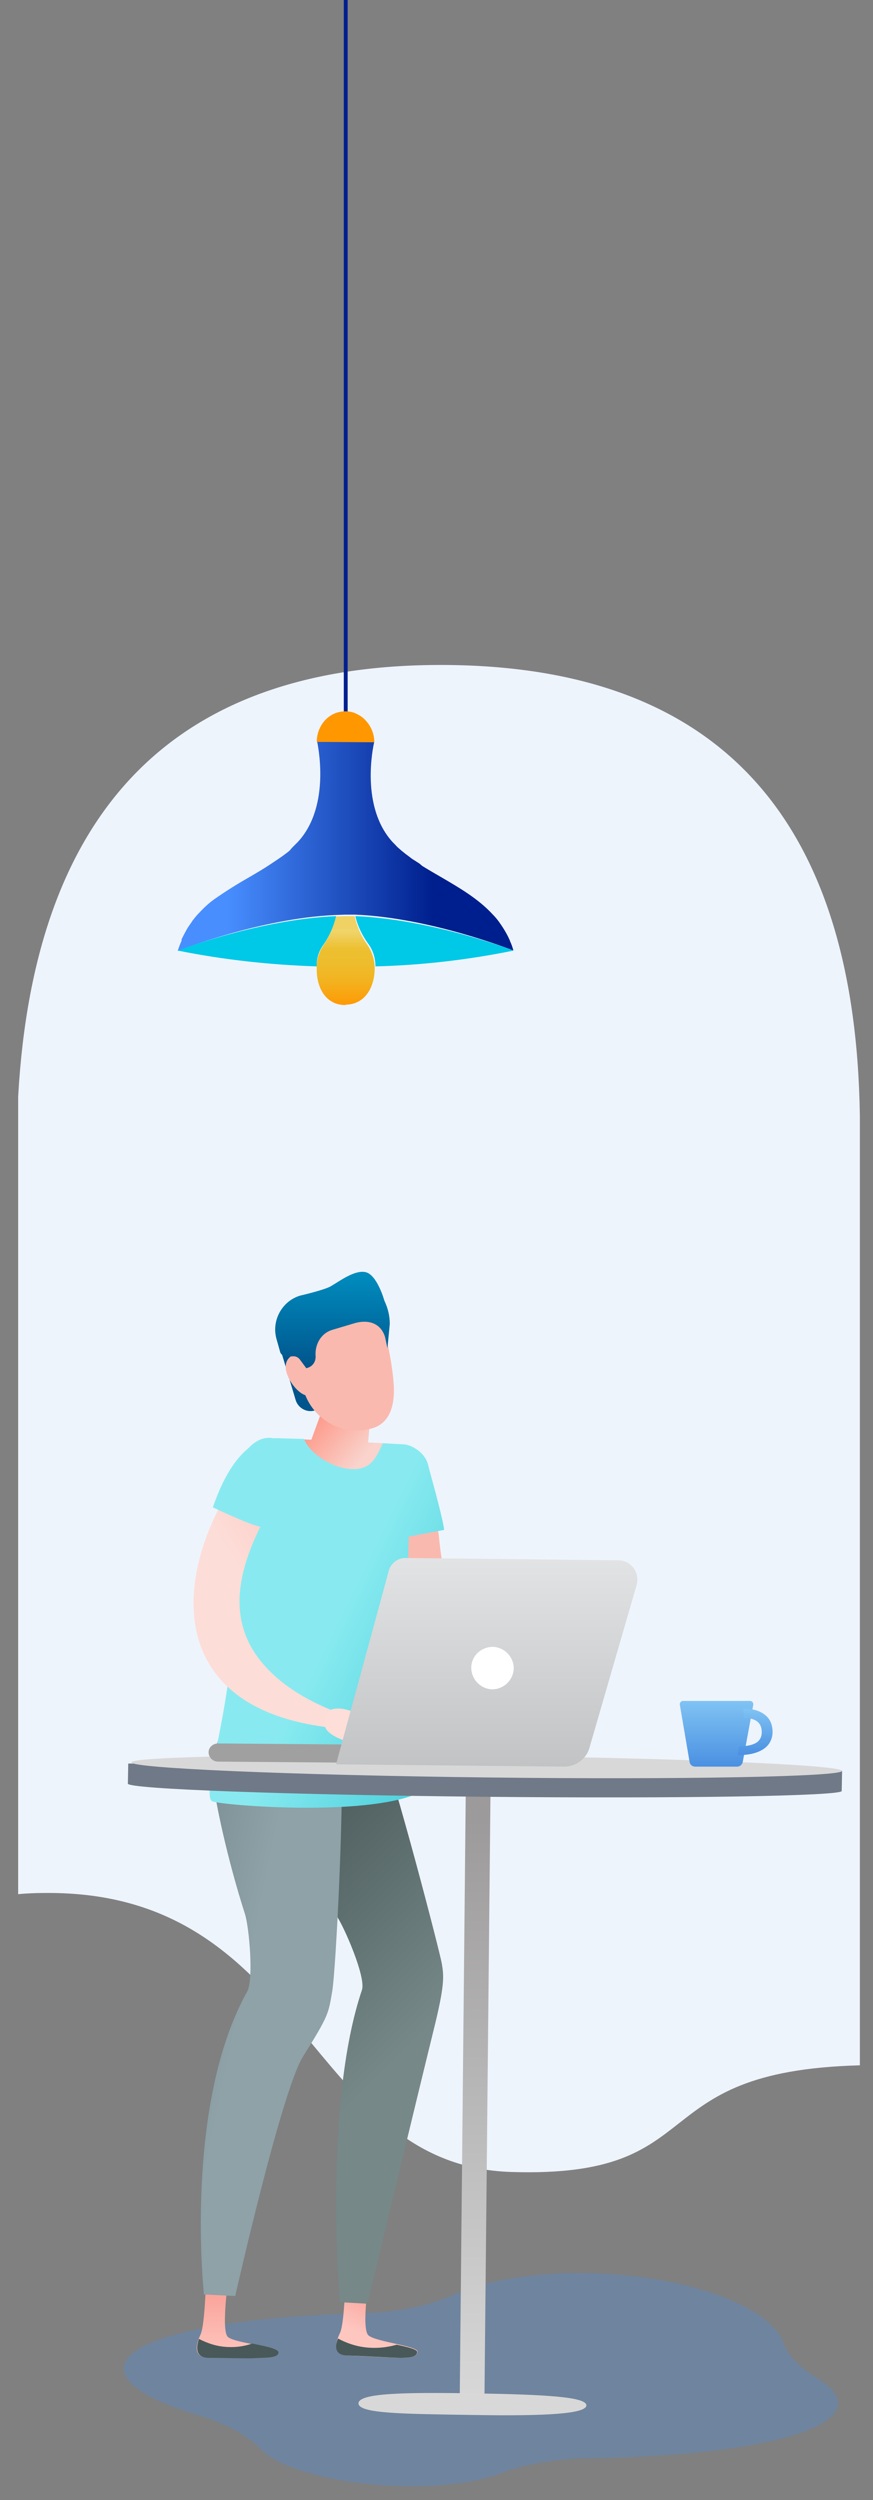 <svg version="1.1" id="Livello_1" xmlns="http://www.w3.org/2000/svg" xmlns:xlink="http://www.w3.org/1999/xlink" x="0px" y="0px" viewBox="0 0 226 647" style="enable-background:new 0 0 226 647;" xml:space="preserve">
<rect x="0" y="0" width="226" height="647" fill="#808080" stroke="none"/>
<style type="text/css">
	.st0{fill:#EEF4FC;}
	.st1{fill-rule:evenodd;clip-rule:evenodd;fill:#4A90E2;fill-opacity:0.31;}
	.st2{fill:url(#Shape_1_);}
	.st3{fill:#00C8E7;}
	.st4{fill:#001F8E;}
	.st5{fill:#FF9700;}
	.st6{fill:url(#SVGID_1_);}
	.st7{fill-rule:evenodd;clip-rule:evenodd;fill:#FAB9AF;}
	.st8{fill-rule:evenodd;clip-rule:evenodd;fill:url(#Combined-Shape_1_);}
	.st9{fill-rule:evenodd;clip-rule:evenodd;fill:url(#Fill-5_1_);}
	.st10{fill-rule:evenodd;clip-rule:evenodd;fill:#495959;}
	.st11{fill-rule:evenodd;clip-rule:evenodd;fill:url(#Fill-9_1_);}
	.st12{fill-rule:evenodd;clip-rule:evenodd;fill:url(#Fill-13_1_);}
	.st13{fill-rule:evenodd;clip-rule:evenodd;fill:url(#Fill-15_1_);}
	.st14{fill-rule:evenodd;clip-rule:evenodd;fill:url(#SVGID_2_);}
	.st15{fill-rule:evenodd;clip-rule:evenodd;fill:#00558C;}
	.st16{fill-rule:evenodd;clip-rule:evenodd;fill:url(#Fill-33_1_);}
	.st17{fill-rule:evenodd;clip-rule:evenodd;fill:url(#Fill-38_1_);}
	.st18{fill-rule:evenodd;clip-rule:evenodd;fill:#707987;}
	.st19{fill-rule:evenodd;clip-rule:evenodd;fill:#D8D8D8;}
	.st20{fill-rule:evenodd;clip-rule:evenodd;fill:url(#Fill-48_1_);}
	.st21{fill-rule:evenodd;clip-rule:evenodd;fill:url(#Fill-50_1_);}
	.st22{fill-rule:evenodd;clip-rule:evenodd;fill:url(#Fill-52_1_);}
	.st23{fill-rule:evenodd;clip-rule:evenodd;fill:#FDDED8;}
	.st24{fill-rule:evenodd;clip-rule:evenodd;fill:#A0A0A0;}
	.st25{fill-rule:evenodd;clip-rule:evenodd;fill:url(#Fill-58_1_);}
	.st26{fill-rule:evenodd;clip-rule:evenodd;fill:#FFFFFF;}
	.st27{fill-rule:evenodd;clip-rule:evenodd;fill:url(#Fill-62_1_);}
</style>
<g id="Desktop_illustration">
	<path class="st0" d="M116,172.1C46,171.4,8.9,208.7,4.7,283.8v206.4c2.2-0.2,4.4-0.3,6.7-0.3c68.4-0.8,67.7,70.5,120.9,72.2   c52.7,1.7,33.1-26.1,90.3-27.6V288.8C221.5,211.7,186,172.8,116,172.1z"/>
	<path id="Fill-1-Copy-5" class="st1" d="M100.9,643.3c-14-0.7-28.3-4.3-33.1-9.2c-3.5-3.6-8.8-6.7-15.8-8.8   c-12.7-3.8-20.2-8.2-20-12.5c0.4-7.8,25.7-13.2,60.9-14.1c9.1-0.2,17.8-1.8,24.2-4.7c9-4.1,23.2-6.4,39.1-5.6   c23.4,1.2,43.7,8.9,46.7,18.1c1.1,3.3,4.3,6.3,8.7,9c3.6,2.2,5.5,4.4,5.4,6.6c-0.4,8.1-27.4,13.6-64.5,14.1   c-8.4,0.1-16.2,1.4-22.6,3.8C123.3,642.6,112.8,643.9,100.9,643.3z"/>
	<g id="Risorsa-1" transform="translate(42, 0)">
		
			<linearGradient id="Shape_1_" gradientUnits="userSpaceOnUse" x1="-2639.538" y1="851.575" x2="-2638.928" y2="851.575" gradientTransform="matrix(86.893 0 0 -54.102 229374.922 46290.617)">
			<stop offset="0" style="stop-color:#488EFF"/>
			<stop offset="1" style="stop-color:#001F8E"/>
		</linearGradient>
		<path id="Shape" class="st2" d="M90,243.5c0-0.1,0-0.2-0.1-0.3c-0.7-1.6-1.7-3.2-2.7-4.6c-0.5-0.7-1.1-1.4-1.7-2    c-3.7-4-8.5-6.8-13.3-9.6c-1.7-1-3.3-1.9-4.9-2.9l-0.7-0.6l-1.4-0.9c-0.5-0.3-0.9-0.6-1.4-1L63,221l-1-0.8l-0.8-0.7    c-0.4-0.3-0.7-0.7-1-1l-0.5-0.5c-8.4-9.1-5.2-24.4-4.8-26.1H40.1c0,0.2,3.8,16.5-5,26l-0.5,0.5c-0.3,0.3-0.7,0.7-1,1l-0.6,0.7    c-0.3,0.3-0.6,0.5-1,0.8l-0.8,0.6l-1.3,0.9l-1.5,1l-0.6,0.4c-1.5,1-3.2,2-4.9,3c-3.2,1.8-6.4,3.8-9.4,5.9c-1.4,1-2.7,2.2-3.9,3.5    l-0.2,0.2c-0.6,0.6-1.1,1.3-1.6,1.9l-0.1,0.2c-0.5,0.7-1,1.4-1.4,2.1l-0.1,0.2c-0.4,0.7-0.8,1.5-1.2,2.3v0.4    c-0.4,0.8-0.7,1.7-1,2.6c0.2-0.1,21.2-8.4,40.7-9.3l2.7-0.1c0.8,0,1.6,0,2.5,0c19.6,0.8,40.8,9.2,41,9.3    C90.7,245.2,90.4,244.3,90,243.5z"/>
		<path class="st3" d="M53.3,244.2c1.3,1.7,1.9,3.8,1.9,5.9c12-0.3,24-1.7,35.8-4.1c0,0-21.2-8.1-41-8.9    C50.6,239.7,51.8,242.1,53.3,244.2z"/>
		<polygon class="st4" points="48,186.1 47,185.8 47,-2.9 48,-2.9   "/>
		<path class="st5" d="M40,192c0-3.2,1.8-6.1,4.5-7.3c0.9-0.4,1.9-0.6,2.9-0.6c1.1,0,2.2,0.2,3.2,0.8c0.8,0.4,1.5,0.9,2.1,1.6    c1.4,1.5,2.2,3.5,2.2,5.6L40,192L40,192z"/>
		
			<linearGradient id="SVGID_1_" gradientUnits="userSpaceOnUse" x1="-2498.7" y1="834.951" x2="-2498.7" y2="835.951" gradientTransform="matrix(15 0 0 -23 37528 19464)">
			<stop offset="0" style="stop-color:#FE9902"/>
			<stop offset="6.000000e-02" style="stop-color:#FBA00B"/>
			<stop offset="0.26" style="stop-color:#F3B21F"/>
			<stop offset="0.45" style="stop-color:#EEBC2C"/>
			<stop offset="0.63" style="stop-color:#ECC030"/>
			<stop offset="0.83" style="stop-color:#F0D56C"/>
			<stop offset="0.86" style="stop-color:#EFD263"/>
		</linearGradient>
		<path class="st6" d="M47.4,260.1c-5.2,0-7.5-4.7-7.4-9.4c-0.1-2.1,0.5-4.2,1.7-6c1.5-2.3,2.6-4.8,3.1-7.5h0.1l2.5-0.1    c0.8,0,1.6,0,2.4,0c0.6,2.7,1.7,5.2,3.3,7.4c1.2,1.8,1.9,3.9,1.9,6.1c0,4.5-2.2,9.2-7.3,9.4h-0.3L47.4,260.1L47.4,260.1z"/>
		<path class="st3" d="M40,250.1c-12.1-0.4-24.1-1.7-36-4.1c0.2-0.1,21.4-8.1,41-8.9c-0.6,2.6-1.7,5.1-3.2,7.3    C40.6,246,39.9,248,40,250.1L40,250.1z"/>
	</g>
	
		<g id="Group-64" transform="translate(121.5, 480.5) scale(-1, 1) translate(-121.5, -480.5) translate(29, 332)">
		<path id="Fill-1" class="st7" d="M77,101.7c13.5-2.9,21.3-13.6,23.4-36.3c0.5-4.9,5.1-6.4,7.9-4.2c5,3.8,3.4,5.6,3.3,6.9    c-1.8,29.2-16.1,57.9-53.1,37.1c-0.9-0.5-1.6-1.9-1.6-3.1c0-1.1,0.5-1.7,1.2-1.5C66.6,102.8,70.2,103.2,77,101.7"/>
		
			<linearGradient id="Combined-Shape_1_" gradientUnits="userSpaceOnUse" x1="1138.669" y1="515.283" x2="1138.255" y2="515.732" gradientTransform="matrix(-31 0 0 -40 35425.984 20664.996)">
			<stop offset="0" style="stop-color:#F9D3CC"/>
			<stop offset="1" style="stop-color:#FF8572"/>
		</linearGradient>
		<path id="Combined-Shape" class="st8" d="M118.7,41.3l-0.7-8.4l11.6-2.7l3.8,10.4l4.7-0.2c3-0.1,3.2,1.7,3.4,4.8    c0.3,4.3,0.8,10.6,1.5,17.6c0.4,4.2-3.2,7.8-7.5,7.3c-1.2-0.1-2.4-0.2-3.6-0.4c-4.5-0.5-9-0.6-13.5-1.1c-3.4-0.4-6-3.2-6.1-6.6    c-0.1-6.4-0.4-12.2-0.3-16c0.1-2.8,0.1-4.4,2.9-4.5L118.7,41.3z"/>
		
			<linearGradient id="Fill-5_1_" gradientUnits="userSpaceOnUse" x1="1177.744" y1="503.148" x2="1178.006" y2="503.76" gradientTransform="matrix(-21 0 0 -23 24849.992 11845.983)">
			<stop offset="0" style="stop-color:#FDC7C0"/>
			<stop offset="1" style="stop-color:#FA968C"/>
		</linearGradient>
		<path id="Fill-5" class="st9" d="M124.5,255.2c0,0,0.2,14,1.5,16.6c1.3,2.6,1.7,5.6-2,5.8c-3.6,0.2-12.4,0.6-13.6,0.6    c-2.3,0-4.4-0.1-4.5-1.6c0-1.5,10.7-2.5,12.7-4.2c2-1.7-0.3-16.1-0.3-16.1L124.5,255.2z"/>
		<path id="Fill-7" class="st10" d="M111.3,274.8c2.1,0.6,4.3,0.9,6.6,0.8c3.1-0.1,6-1,8.6-2.4c0.9,2.2,0.8,4.3-2.4,4.4    c-3.6,0.1-12.4,0.6-13.6,0.6c-2.3,0-4.4-0.1-4.5-1.5C106,276,108.5,275.4,111.3,274.8"/>
		
			<linearGradient id="Fill-9_1_" gradientUnits="userSpaceOnUse" x1="1177.784" y1="502.949" x2="1177.784" y2="503.949" gradientTransform="matrix(-21 0 0 -23 24885.984 11846)">
			<stop offset="0" style="stop-color:#FDC7C0"/>
			<stop offset="1" style="stop-color:#FA968C"/>
		</linearGradient>
		<path id="Fill-9" class="st11" d="M160.6,255.2c0,0,0.2,14.3,1.5,17c1.3,2.7,1.8,5.9-1.9,5.9c-3.5,0-10.3,0.2-11.6,0.1    c-3-0.2-6.5,0.1-6.6-1.4c0-1.6,11-2.3,13-4c1.9-1.7-0.3-16.5-0.3-16.5L160.6,255.2z"/>
		<path id="Fill-11" class="st10" d="M148.7,274.5c2,0.7,4.1,1,6.3,0.9c2.7-0.1,5.2-0.9,7.5-2.1c0.8,2.4,0.8,4.8-2.4,4.9    c-3.5,0-10.3,0.2-11.6,0.1c-3-0.2-6.5,0.1-6.6-1.5C142,275.8,145.4,275.2,148.7,274.5"/>
		
			<linearGradient id="Fill-13_1_" gradientUnits="userSpaceOnUse" x1="1109.791" y1="527.229" x2="1109.592" y2="527.899" gradientTransform="matrix(-47.684 0 0 -159 53048.172 84048)">
			<stop offset="0" style="stop-color:#768888"/>
			<stop offset="1" style="stop-color:#415050"/>
		</linearGradient>
		<path id="Fill-13" class="st12" d="M127,163.6c8.4-11.7,16.1-25,18.3-30.2c4.4-10.6-0.2-22.6-10.3-26.9s-15.2,2.6-19.6,13.2    c-3.5,8.2-15.3,53.5-15.8,56.6c-0.5,3.1-0.8,5.3,2.2,17.3c2.8,11.3,17.1,70.6,17.1,70.6l7.1-0.4c0,0,4.4-50.9-5.7-80.8    C119.2,179.7,125,166.4,127,163.6z"/>
		
			<linearGradient id="Fill-15_1_" gradientUnits="userSpaceOnUse" x1="1126.222" y1="527.453" x2="1125.197" y2="528.357" gradientTransform="matrix(-36.459 0 0 -157 41210.254 82984)">
			<stop offset="0" style="stop-color:#8EA2A7"/>
			<stop offset="1" style="stop-color:#55696E"/>
		</linearGradient>
		<path id="Fill-15" class="st13" d="M150.6,163.3c4.5-14,7.8-29.4,8.3-35.1c1-11.7-7.2-21.9-18.3-22.9c-11.1-1-13.9,7.3-14.9,18.9    c-0.8,9.1,1.3,53.3,2.3,59.2c1,5.8,0.9,6.2,7.6,16.9c5.6,9.1,17.5,61.9,17.5,61.9l8.1-0.4c0,0,5.3-48.9-11.2-78.4    C148.3,180.3,149.5,166.7,150.6,163.3z"/>
		
			<linearGradient id="SVGID_2_" gradientUnits="userSpaceOnUse" x1="1098.396" y1="524.745" x2="1098.826" y2="524.415" gradientTransform="matrix(-60.82 0 0 -95.638 66932.484 50274.375)">
			<stop offset="0" style="stop-color:#88EAF0"/>
			<stop offset="1" style="stop-color:#50D1DD"/>
		</linearGradient>
		<path class="st14" d="M109.3,41.8L109.3,41.8L109.3,41.8c0.1,0,0.1,0,0.1,0l0,0l5.5-0.3c1.7,3.6,2.9,6.9,8,6.7    c5.2-0.2,11-4.1,12.4-7.8l6.8-0.2c4.2-0.2,7.8,3,8.1,7.3c0.7,11,2.2,32.2,4.2,51.3c1.8,17.3,7.3,34.4,4.6,35.4c-2.7,1-39,4-53-2    c1.3-11.6,1.6-24.6,2.3-40c0.5-12.1,0-19.6-0.1-26.5c-3.7-0.8-9.2-1.7-9.2-1.8c0.6-4.1,4.1-16.3,4.1-16.5    C103.8,43.9,107.4,42,109.3,41.8z"/>
		<path id="Fill-23" class="st15" d="M128,31.7l4.4,1.3c2.2,0.7,4.5-0.6,5.1-2.8l3.8-12.7l-7.6-5.3L128,31.7z"/>
		<path id="Fill-29" class="st7" d="M117.5,37.6c7.6,2.3,15.6-2.1,17.9-9.8l4.6-15.5l-23.7-7.1c0,0-3.6,12.1-4.2,20.8    C111.6,32.5,113.6,36.4,117.5,37.6"/>
		<path id="Fill-31" class="st7" d="M132.4,22.7c-0.9,3-0.2,5.9,1.6,6.4c1.8,0.5,4.9-2.8,5.8-5.8s-0.8-4.5-2.6-5    C135.4,17.7,133.3,19.7,132.4,22.7"/>
		<g id="Group-35" transform="translate(117, 0)">
			<g id="Clip-34">
			</g>
			
				<linearGradient id="Fill-33_1_" gradientUnits="userSpaceOnUse" x1="1025.58" y1="506.145" x2="1025.58" y2="505.145" gradientTransform="matrix(-29.588 0 0 -24.953 30355.969 12626.831)">
				<stop offset="0" style="stop-color:#008EC0"/>
				<stop offset="1" style="stop-color:#00558C"/>
			</linearGradient>
			<path id="Fill-33" class="st16" d="M-3.9,10.7c0-0.1,0-0.2,0-0.2c0-2,0.5-4,1.4-5.9c0,0,1.9-6.9,5-7.4C5.3-3.3,9-0.5,11.4,0.9     c1.8,1,7.9,2.4,7.9,2.4c4.7,1.4,7.5,6.5,6.1,11.3l-0.9,3.2c-0.2,0.8-1,1.3-1.8,1.3L21,19c-0.6,0-1.2,0.3-1.6,0.8l-1.7,2.3     L17.4,22c-1.4-0.4-2.2-1.7-2.1-3.1c0.2-3-1.4-5.8-4.2-6.7l-5.7-1.7c-4.3-1.3-7.2,0.4-8.1,3.6l-0.6,2.8L-3.9,10.7z"/>
		</g>
		<g id="Group-40" transform="translate(91, 132)">
			<g id="Clip-39">
			</g>
			
				<linearGradient id="Fill-38_1_" gradientUnits="userSpaceOnUse" x1="1283.877" y1="395.937" x2="1283.877" y2="394.993" gradientTransform="matrix(-8 0 0 -161 10271 63752)">
				<stop offset="0" style="stop-color:#9C9A9A"/>
				<stop offset="1" style="stop-color:#D8D8D8"/>
			</linearGradient>
			<polygon id="Fill-38" class="st17" points="4,158.1 -2.4,158.2 -4,-2.7 2.4,-2.8    "/>
		</g>
		<g id="Group-45" transform="translate(0, 127)">
			<g id="Clip-44">
			</g>
			<path id="Fill-43" class="st18" d="M180.9,2.6l-0.1-5.2h-2h-4.2L2.2-0.8h-4.3L-4-0.7l0.1,5.2c0,1.3,41.4,2,92.4,1.5     S180.9,4,180.9,2.6C180.9,2.7,180.9,2.6,180.9,2.6"/>
		</g>
		<path id="Fill-46" class="st19" d="M180,124.1c0,1.5-41.2,3.3-92,3.9s-92-0.2-92-1.7s41.2-3.3,92-3.9    C138.8,121.8,180,122.6,180,124.1"/>
		<path id="Fill-46-Copy" class="st19" d="M91,293c-18.2,0.3-28.8-0.3-28.8-2.5c0-2.2,10.6-2.8,28.9-3.1c18.2-0.3,30.1-0.1,30.1,2.6    C121.1,292.7,109.2,292.7,91,293z"/>
		
			<linearGradient id="Fill-48_1_" gradientUnits="userSpaceOnUse" x1="1190.554" y1="494.05" x2="1190.554" y2="493.05" gradientTransform="matrix(-19 0 0 -17 22648.998 8507.004)">
			<stop offset="0" style="stop-color:#80C3F3"/>
			<stop offset="1" style="stop-color:#4A90E2"/>
		</linearGradient>
		<path id="Fill-48" class="st20" d="M37.2,108.2c0.5,0,0.9,0.5,0.8,1l-2.5,14.7c-0.1,0.8-0.7,1.3-1.5,1.3H23.2    c-0.8,0-1.4-0.6-1.5-1.3L19,109.2c-0.1-0.5,0.3-1,0.8-1H37.2z"/>
		
			<linearGradient id="Fill-50_1_" gradientUnits="userSpaceOnUse" x1="1339.503" y1="478.237" x2="1339.503" y2="477.236" gradientTransform="matrix(-9 0 0 -12 12074 5849)">
			<stop offset="0" style="stop-color:#80C3F3"/>
			<stop offset="1" style="stop-color:#4A90E2"/>
		</linearGradient>
		<path id="Fill-50" class="st21" d="M16,120.4c-1.3-1-2-2.5-2-4.2c0-1.9,0.7-3.5,2.1-4.5c2.2-1.7,5.4-1.5,5.5-1.5l-0.2,2.4    c0,0-2.1-0.1-3.4,0.9c-0.8,0.6-1.2,1.5-1.2,2.8c0,1.1,0.4,1.9,1.1,2.5c1.7,1.3,4.8,1.1,4.8,1.1l0.3,2.3c0,0-0.3,0-0.6,0    C21.1,122.2,18.1,122,16,120.4z"/>
		
			<linearGradient id="Fill-52_1_" gradientUnits="userSpaceOnUse" x1="1121.844" y1="521.76" x2="1122.451" y2="522.397" gradientTransform="matrix(-39 0 0 -67 43894.984 35047)">
			<stop offset="0" style="stop-color:#FDDDD8"/>
			<stop offset="1" style="stop-color:#FAB9AF"/>
		</linearGradient>
		<path id="Fill-52" class="st22" d="M145.3,99.3c9.3-10.3,9.3-23.5-2.5-43.1c-2.6-4.3,0.4-8.1,3.9-8.1c6.4,0.1,6.1,2.5,6.8,3.6    c15.9,24.6,17.8,58.4-25,63.4c-1,0.1-2.4-0.6-3.1-1.6c-0.7-0.9-0.6-1.7,0.1-1.9C133.8,108.6,140.6,104.5,145.3,99.3"/>
		<path id="Fill-54" class="st23" d="M125.5,118.2c0,0,4.3-1.5,4.4-3.7c0.1-2.2-0.1-3.7-2.1-4.2c-2.1-0.5-5,0.4-6.7,1.5    s-4,4.8-4.1,5.4c-0.3,2.4,2.7-0.1,4.1-1.2c1.5-1.1,3.2-2.1,3.3-0.9c0.2,1.2-2.7,3-2.9,4.5C121.5,121.3,125.5,118.2,125.5,118.2"/>
		<path id="Fill-56" class="st24" d="M157.6,123.9l-37.5,0.3l-0.1-4.7l37.5-0.3c1.4,0,2.5,1,2.5,2.3    C160,122.8,158.9,123.9,157.6,123.9"/>
		
			<linearGradient id="Fill-58_1_" gradientUnits="userSpaceOnUse" x1="1089.154" y1="520.053" x2="1089.154" y2="519.053" gradientTransform="matrix(-78 0 0 -54 85042 28154)">
			<stop offset="0" style="stop-color:#E2E3E4"/>
			<stop offset="1" style="stop-color:#C1C3C5"/>
		</linearGradient>
		<path id="Fill-58" class="st25" d="M127,124.6l-59,0.6c-3.1,0-5.8-2-6.6-4.9L49.2,78.2c-0.9-3.2,1.4-6.4,4.8-6.4l55.1-0.6    c1.9,0,3.6,1.3,4.2,3.1L127,124.6z"/>
		<path id="Fill-60" class="st26" d="M92,99.6c0,3-2.4,5.5-5.4,5.6c-3,0-5.5-2.4-5.6-5.4c0-3,2.4-5.5,5.4-5.6    C89.5,94.2,92,96.6,92,99.6"/>
		
			<linearGradient id="Fill-62_1_" gradientUnits="userSpaceOnUse" x1="1173.458" y1="501.978" x2="1177.365" y2="500.875" gradientTransform="matrix(-21.997 -0.384 0.401 -22.997 25721.129 12034.783)">
			<stop offset="0" style="stop-color:#88EAF0"/>
			<stop offset="1" style="stop-color:#50D1DD"/>
		</linearGradient>
		<path id="Fill-62" class="st27" d="M140,53.2c0,0-0.6-0.8-0.8-1.1c-1.7-2.1-2.1-4.2-2.1-4.2s-0.7-4.2,4.6-7.1    c4.3-2.3,7.8,1.8,7.8,1.8c0.5,0.6,5.3,3.5,9.4,15.5c0,0-12.2,5.8-12.7,4.9C142.7,56.6,140.1,53.3,140,53.2z"/>
	</g>
</g>
</svg>